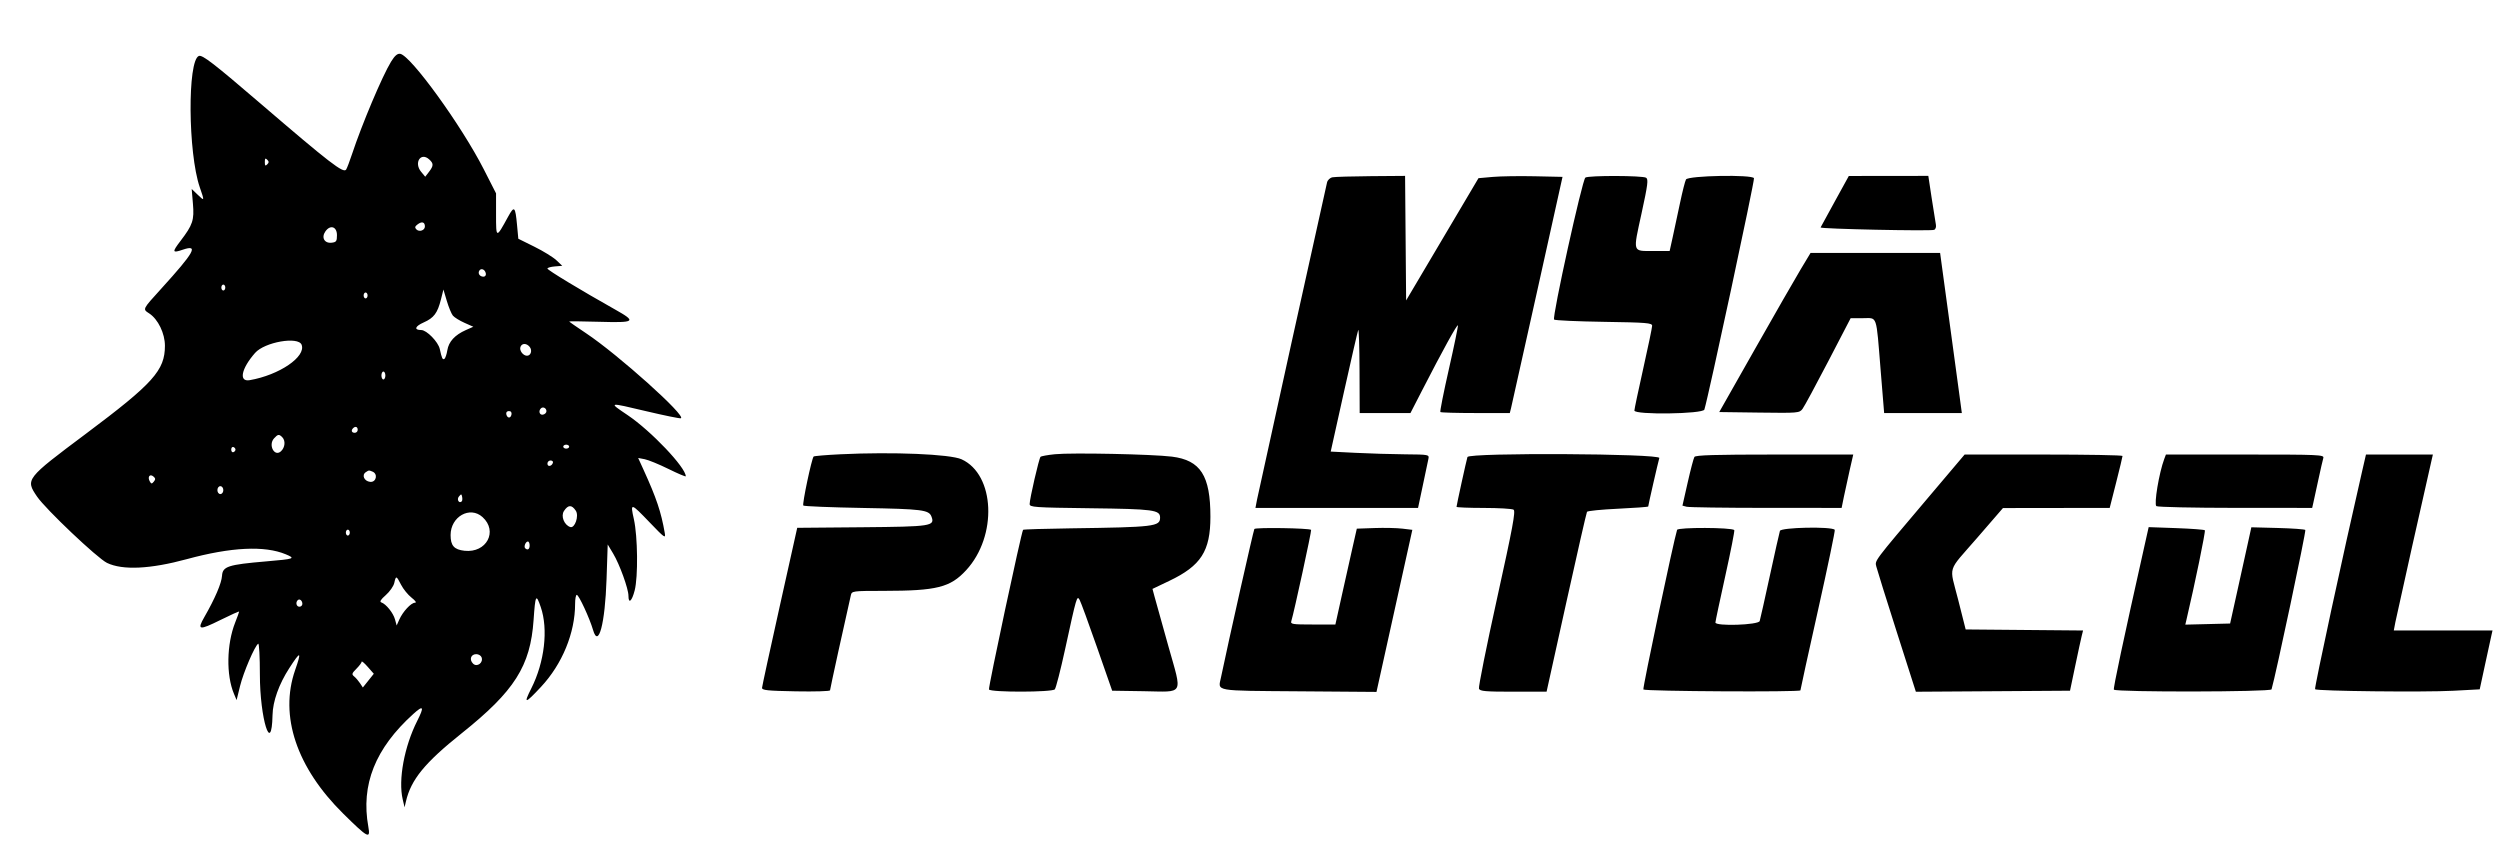 <svg id="svg" version="1.1" xmlns="http://www.w3.org/2000/svg" xmlns:xlink="http://www.w3.org/1999/xlink" width="400" height="135.968" viewBox="0, 0, 400,135.968"><g id="svgg"><path id="path0" d="M62.568 9.873 C 61.175 12.140,57.908 19.878,56.323 24.664 C 55.949 25.794,55.526 26.903,55.384 27.128 C 54.968 27.782,52.802 26.113,41.672 16.560 C 34.227 10.169,32.375 8.739,31.820 8.952 C 29.978 9.659,30.078 24.478,31.962 29.955 C 32.741 32.220,32.741 32.220,31.620 31.145 L 30.670 30.235 30.870 32.603 C 31.092 35.234,30.846 35.971,28.885 38.543 C 27.499 40.361,27.546 40.532,29.266 39.945 C 31.817 39.076,31.127 40.322,25.819 46.166 C 22.742 49.554,22.797 49.442,23.886 50.156 C 25.290 51.076,26.393 53.357,26.389 55.332 C 26.382 59.267,24.519 61.339,13.735 69.410 C 4.095 76.624,4.053 76.679,5.924 79.447 C 7.274 81.443,15.578 89.317,17.120 90.064 C 19.601 91.265,24.037 91.056,29.892 89.463 C 36.985 87.533,42.332 87.272,45.725 88.689 C 47.337 89.363,47.144 89.433,42.595 89.821 C 36.476 90.344,35.618 90.624,35.524 92.124 C 35.449 93.317,34.403 95.759,32.693 98.735 C 31.490 100.830,31.852 100.895,35.269 99.198 C 36.915 98.380,38.261 97.777,38.261 97.856 C 38.261 97.935,37.973 98.731,37.621 99.624 C 36.259 103.078,36.175 108.014,37.427 110.992 L 37.857 112.015 38.410 109.761 C 38.944 107.580,40.768 103.330,41.314 102.992 C 41.461 102.901,41.581 105.126,41.581 107.935 C 41.581 114.986,43.464 121.015,43.605 114.416 C 43.652 112.199,44.629 109.464,46.291 106.895 C 48.106 104.089,48.289 104.151,47.222 107.210 C 44.672 114.525,47.450 122.814,54.925 130.191 C 58.880 134.095,59.302 134.315,58.934 132.286 C 57.715 125.553,60.034 119.740,66.139 114.224 C 67.756 112.762,67.915 113.047,66.759 115.336 C 64.684 119.448,63.698 124.777,64.433 127.905 L 64.731 129.170 64.951 128.221 C 65.760 124.739,67.965 122.041,73.834 117.353 C 82.335 110.564,84.863 106.586,85.374 99.198 C 85.654 95.138,85.766 94.937,86.521 97.134 C 87.741 100.680,87.130 105.937,85.012 110.134 C 83.718 112.696,83.987 112.657,86.552 109.910 C 89.961 106.260,92.016 101.260,92.016 96.614 C 92.016 95.824,92.137 95.178,92.285 95.178 C 92.610 95.178,94.341 98.913,94.890 100.801 C 95.757 103.781,96.810 99.805,97.049 92.648 L 97.233 87.115 98.106 88.571 C 99.139 90.294,100.553 94.201,100.553 95.330 C 100.553 96.685,101.101 96.210,101.549 94.466 C 102.110 92.286,102.038 85.844,101.423 83.083 C 100.821 80.386,100.888 80.400,103.976 83.617 C 106.358 86.097,106.525 86.214,106.362 85.277 C 105.775 81.897,105.038 79.704,102.954 75.135 L 102.105 73.275 103.147 73.472 C 103.721 73.581,105.435 74.283,106.957 75.033 C 108.478 75.783,109.723 76.310,109.723 76.205 C 109.723 74.794,104.171 68.951,100.433 66.428 C 97.304 64.317,97.229 64.333,103.399 65.793 C 106.269 66.472,108.759 66.981,108.933 66.924 C 109.900 66.604,98.883 56.720,93.759 53.311 C 92.279 52.325,91.067 51.481,91.067 51.435 C 91.067 51.388,93.212 51.411,95.834 51.486 C 101.680 51.652,101.902 51.482,98.405 49.516 C 92.888 46.414,87.589 43.207,87.589 42.969 C 87.589 42.835,88.123 42.682,88.775 42.628 L 89.960 42.530 89.027 41.644 C 88.514 41.157,86.932 40.182,85.512 39.479 L 82.931 38.200 82.724 35.977 C 82.449 33.013,82.285 32.865,81.288 34.687 C 79.377 38.182,79.368 38.180,79.368 34.355 L 79.368 30.940 77.407 27.091 C 73.838 20.081,65.700 8.845,64.019 8.608 C 63.582 8.546,63.154 8.919,62.568 9.873 M68.671 25.504 C 69.395 26.159,69.389 26.519,68.636 27.499 L 68.037 28.278 67.389 27.499 C 66.180 26.046,67.316 24.277,68.671 25.504 M42.751 26.308 C 42.456 26.603,42.372 26.519,42.372 25.929 C 42.372 25.339,42.456 25.254,42.751 25.549 C 43.046 25.845,43.046 26.013,42.751 26.308 M213.202 28.365 C 212.800 28.443,212.420 28.801,212.327 29.192 C 211.871 31.102,201.350 78.766,201.129 79.921 L 200.872 81.265 213.880 81.265 L 226.888 81.265 227.641 77.708 C 228.054 75.751,228.460 73.830,228.542 73.439 C 228.689 72.733,228.660 72.727,224.780 72.691 C 222.629 72.671,219.079 72.565,216.891 72.454 L 212.913 72.253 215.020 62.767 C 216.179 57.549,217.211 53.067,217.313 52.806 C 217.416 52.545,217.511 55.427,217.524 59.209 L 217.549 66.087 221.612 66.087 L 225.674 66.087 227.502 62.530 C 230.824 56.066,233.178 51.788,233.265 52.062 C 233.311 52.210,232.663 55.355,231.824 59.049 C 230.985 62.743,230.370 65.838,230.459 65.926 C 230.547 66.015,233.083 66.087,236.094 66.087 L 241.569 66.087 241.769 65.291 C 241.879 64.853,243.776 56.351,245.986 46.398 L 250.003 28.300 245.555 28.202 C 243.108 28.148,240.083 28.195,238.831 28.306 L 236.556 28.509 230.768 38.288 L 224.980 48.068 224.897 38.105 L 224.813 28.142 219.363 28.185 C 216.366 28.209,213.593 28.290,213.202 28.365 M253.662 28.412 C 253.167 28.726,248.307 50.784,248.655 51.132 C 248.789 51.266,252.374 51.428,256.623 51.494 C 263.520 51.600,264.347 51.669,264.342 52.131 C 264.339 52.415,263.699 55.493,262.919 58.969 C 262.140 62.446,261.502 65.469,261.502 65.688 C 261.502 66.399,272.477 66.248,272.699 65.534 C 273.365 63.394,280.770 28.861,280.637 28.514 C 280.401 27.901,270.146 28.090,269.760 28.714 C 269.620 28.942,269.186 30.650,268.796 32.509 C 268.407 34.368,267.875 36.850,267.615 38.024 L 267.143 40.158 264.499 40.158 C 261.158 40.158,261.262 40.496,262.650 34.130 C 263.647 29.554,263.759 28.680,263.377 28.438 C 262.813 28.081,254.220 28.058,253.662 28.412 M293.597 32.179 C 292.379 34.391,291.343 36.287,291.294 36.392 C 291.184 36.628,308.866 37.002,309.454 36.776 C 309.692 36.685,309.818 36.317,309.742 35.935 C 309.668 35.562,309.365 33.656,309.069 31.700 L 308.531 28.142 302.171 28.150 L 295.810 28.157 293.597 32.179 M67.984 36.234 C 67.984 36.863,67.083 37.171,66.619 36.701 C 66.331 36.408,66.382 36.220,66.845 35.878 C 67.515 35.384,67.984 35.530,67.984 36.234 M53.913 37.628 C 53.913 38.594,53.805 38.748,53.065 38.833 C 51.909 38.967,51.376 38.006,52.061 37.027 C 52.846 35.907,53.913 36.254,53.913 37.628 M288.117 43.083 C 287.254 44.518,283.967 50.245,280.814 55.810 L 275.080 65.929 281.486 66.015 C 287.719 66.098,287.906 66.082,288.404 65.422 C 288.686 65.048,290.534 61.630,292.511 57.826 L 296.105 50.909 298.058 50.909 C 300.425 50.909,300.161 50.138,300.901 59.209 L 301.463 66.087 307.678 66.087 L 313.893 66.087 313.459 62.846 C 313.220 61.063,312.606 56.545,312.096 52.806 C 311.585 49.067,310.999 44.763,310.793 43.241 L 310.418 40.474 300.052 40.474 L 289.687 40.474 288.117 43.083 M77.731 43.742 C 77.790 44.047,77.631 44.269,77.354 44.269 C 76.767 44.269,76.412 43.753,76.690 43.303 C 76.976 42.841,77.608 43.107,77.731 43.742 M36.047 46.008 C 36.047 46.269,35.905 46.482,35.731 46.482 C 35.557 46.482,35.415 46.269,35.415 46.008 C 35.415 45.747,35.557 45.534,35.731 45.534 C 35.905 45.534,36.047 45.747,36.047 46.008 M72.461 50.498 C 72.694 50.781,73.526 51.297,74.308 51.646 L 75.731 52.280 74.541 52.808 C 72.778 53.591,71.793 54.662,71.573 56.036 C 71.467 56.702,71.255 57.324,71.102 57.418 C 70.812 57.598,70.698 57.353,70.364 55.839 C 70.111 54.694,68.267 52.806,67.402 52.806 C 66.194 52.806,66.384 52.212,67.792 51.589 C 69.423 50.868,70.005 50.090,70.552 47.905 L 70.948 46.324 71.492 48.154 C 71.792 49.161,72.228 50.215,72.461 50.498 M58.814 47.273 C 58.814 47.534,58.672 47.747,58.498 47.747 C 58.324 47.747,58.182 47.534,58.182 47.273 C 58.182 47.012,58.324 46.798,58.498 46.798 C 58.672 46.798,58.814 47.012,58.814 47.273 M48.260 55.165 C 48.992 57.073,44.686 60.007,39.950 60.827 C 38.169 61.136,38.591 58.996,40.811 56.468 C 42.341 54.725,47.730 53.782,48.260 55.165 M84.740 55.490 C 85.204 56.049,84.947 56.917,84.317 56.917 C 83.684 56.917,83.058 56.064,83.275 55.498 C 83.509 54.888,84.236 54.884,84.740 55.490 M61.660 60.079 C 61.660 60.427,61.518 60.711,61.344 60.711 C 61.170 60.711,61.028 60.427,61.028 60.079 C 61.028 59.731,61.170 59.447,61.344 59.447 C 61.518 59.447,61.660 59.731,61.660 60.079 M87.431 65.793 C 87.431 66.037,87.182 66.284,86.877 66.343 C 86.332 66.448,86.107 65.777,86.542 65.343 C 86.873 65.011,87.431 65.294,87.431 65.793 M81.837 66.324 C 81.709 66.991,81.147 66.949,81.004 66.262 C 80.945 65.975,81.119 65.771,81.423 65.771 C 81.749 65.771,81.904 65.978,81.837 66.324 M57.233 68.775 C 57.233 69.036,57.020 69.249,56.759 69.249 C 56.265 69.249,56.132 68.875,56.495 68.511 C 56.859 68.147,57.233 68.281,57.233 68.775 M45.154 69.945 C 45.716 70.507,45.615 71.607,44.944 72.214 C 43.915 73.146,42.883 71.205,43.843 70.143 C 44.459 69.464,44.645 69.435,45.154 69.945 M91.067 71.462 C 91.067 71.636,90.854 71.779,90.593 71.779 C 90.332 71.779,90.119 71.636,90.119 71.462 C 90.119 71.289,90.332 71.146,90.593 71.146 C 90.854 71.146,91.067 71.289,91.067 71.462 M37.676 71.937 C 37.676 72.102,37.523 72.288,37.336 72.350 C 37.149 72.413,36.996 72.227,36.996 71.937 C 36.996 71.647,37.149 71.461,37.336 71.523 C 37.523 71.585,37.676 71.772,37.676 71.937 M134.492 72.683 C 132.202 72.794,130.262 72.957,130.181 73.043 C 129.861 73.389,128.324 80.682,128.528 80.887 C 128.648 81.008,132.968 81.183,138.128 81.275 C 147.558 81.445,148.622 81.579,149.032 82.648 C 149.617 84.174,149.042 84.263,137.953 84.360 L 127.555 84.451 124.757 97.008 C 123.218 103.915,121.945 109.779,121.928 110.040 C 121.902 110.440,122.742 110.529,127.352 110.615 C 130.352 110.671,132.806 110.597,132.806 110.453 C 132.806 110.249,135.217 99.236,136.133 95.257 C 136.294 94.555,136.368 94.545,141.429 94.539 C 149.903 94.529,152.041 93.991,154.587 91.230 C 159.617 85.773,159.210 75.932,153.854 73.489 C 152.036 72.660,142.837 72.277,134.492 72.683 M168.800 72.675 C 167.640 72.791,166.598 72.979,166.483 73.094 C 166.239 73.340,164.743 79.825,164.743 80.640 C 164.743 81.158,165.433 81.207,174.466 81.320 C 184.599 81.447,185.613 81.583,185.613 82.818 C 185.613 84.240,184.718 84.348,171.304 84.534 C 167.174 84.591,163.749 84.697,163.693 84.770 C 163.421 85.122,158.090 110.080,158.236 110.316 C 158.530 110.791,168.379 110.770,168.770 110.294 C 168.957 110.067,169.697 107.178,170.417 103.874 C 172.267 95.373,172.312 95.222,172.741 95.982 C 172.933 96.322,174.183 99.731,175.518 103.557 L 177.947 110.514 182.966 110.592 C 189.577 110.696,189.190 111.402,186.931 103.363 C 185.886 99.644,184.888 96.066,184.714 95.412 L 184.397 94.224 187.077 92.944 C 192.165 90.516,193.663 88.184,193.666 82.688 C 193.670 76.104,192.093 73.638,187.510 73.062 C 184.409 72.673,171.503 72.406,168.800 72.675 M234.792 73.123 C 234.634 73.608,233.043 80.859,233.043 81.095 C 233.043 81.188,235.000 81.267,237.391 81.270 C 239.783 81.272,241.934 81.398,242.171 81.548 C 242.524 81.772,242.036 84.391,239.525 95.764 C 237.832 103.432,236.531 109.923,236.633 110.189 C 236.789 110.596,237.657 110.672,242.135 110.672 L 247.453 110.672 250.604 96.417 C 252.337 88.576,253.829 82.039,253.920 81.890 C 254.010 81.741,256.252 81.519,258.900 81.395 C 261.549 81.272,263.715 81.111,263.715 81.037 C 263.715 80.838,265.297 73.925,265.490 73.281 C 265.705 72.562,235.026 72.404,234.792 73.123 M271.105 73.111 C 270.974 73.322,270.490 75.161,270.030 77.198 L 269.192 80.901 269.853 81.079 C 270.216 81.176,275.946 81.258,282.586 81.261 L 294.659 81.265 295.028 79.447 C 295.230 78.447,295.649 76.526,295.958 75.178 L 296.520 72.727 283.931 72.727 C 274.405 72.727,271.284 72.821,271.105 73.111 M308.385 79.763 C 299.653 90.080,299.974 89.651,300.217 90.668 C 300.331 91.149,301.800 95.847,303.481 101.110 L 306.538 110.679 318.870 110.596 L 331.203 110.514 332.036 106.535 C 332.494 104.346,332.964 102.178,333.080 101.717 L 333.290 100.879 323.898 100.795 L 314.506 100.711 313.309 95.968 C 311.880 90.301,311.441 91.726,316.364 86.038 L 320.474 81.288 329.014 81.276 L 337.553 81.265 338.579 77.222 C 339.143 74.999,339.605 73.078,339.605 72.953 C 339.605 72.829,333.920 72.727,326.972 72.727 L 314.340 72.727 308.385 79.763 M346.279 73.439 C 345.448 75.655,344.605 80.717,345.023 80.982 C 345.260 81.132,350.966 81.257,357.701 81.260 L 369.948 81.265 370.110 80.553 C 370.200 80.162,370.563 78.490,370.918 76.838 C 371.273 75.186,371.640 73.585,371.732 73.281 C 371.890 72.760,371.150 72.727,359.223 72.727 L 346.546 72.727 346.279 73.439 M377.918 75.494 C 374.969 88.299,370.259 110.127,370.411 110.279 C 370.714 110.582,387.871 110.771,392.515 110.522 L 396.754 110.295 397.617 106.294 C 398.092 104.093,398.553 101.972,398.642 101.581 L 398.804 100.870 390.905 100.870 L 383.007 100.870 383.263 99.526 C 383.459 98.498,388.192 77.327,389.096 73.439 L 389.261 72.727 383.908 72.727 L 378.555 72.727 377.918 75.494 M88.465 74.051 C 88.270 74.638,87.589 74.735,87.589 74.177 C 87.589 73.901,87.814 73.676,88.090 73.676 C 88.365 73.676,88.534 73.845,88.465 74.051 M59.579 75.449 C 60.519 75.810,60.207 77.211,59.212 77.096 C 58.255 76.986,57.830 75.991,58.546 75.537 C 59.063 75.209,58.974 75.217,59.579 75.449 M24.613 77.058 C 24.289 77.448,24.199 77.442,23.959 77.014 C 23.564 76.307,23.969 75.760,24.538 76.232 C 24.890 76.524,24.906 76.705,24.613 77.058 M35.731 78.419 C 35.731 78.770,35.520 79.051,35.257 79.051 C 34.993 79.051,34.783 78.770,34.783 78.419 C 34.783 78.068,34.993 77.787,35.257 77.787 C 35.520 77.787,35.731 78.068,35.731 78.419 M73.883 80.215 C 73.460 80.638,73.030 79.922,73.423 79.448 C 73.793 79.002,73.845 79.007,73.941 79.501 C 74.000 79.803,73.974 80.124,73.883 80.215 M92.133 81.721 C 92.668 82.538,91.977 84.564,91.245 84.326 C 90.264 84.006,89.701 82.573,90.236 81.757 C 90.901 80.742,91.484 80.731,92.133 81.721 M77.201 82.730 C 79.711 85.002,77.843 88.507,74.328 88.123 C 72.656 87.940,72.095 87.309,72.095 85.610 C 72.095 82.660,75.192 80.912,77.201 82.730 M200.698 84.638 C 200.546 84.882,196.579 102.521,195.356 108.387 C 194.884 110.654,194.034 110.503,207.852 110.610 L 220.237 110.707 223.105 97.741 L 225.974 84.774 224.370 84.581 C 223.488 84.474,221.490 84.432,219.928 84.486 L 217.090 84.585 216.409 87.589 C 216.035 89.241,215.263 92.692,214.694 95.257 L 213.661 99.921 210.050 99.921 C 206.756 99.921,206.455 99.872,206.613 99.368 C 207.031 98.037,209.885 84.889,209.780 84.779 C 209.511 84.497,200.868 84.362,200.698 84.638 M268.333 84.778 C 267.778 86.522,262.786 110.164,262.940 110.318 C 263.238 110.617,288.063 110.755,288.068 110.458 C 288.071 110.315,289.344 104.511,290.898 97.560 C 292.452 90.609,293.651 84.850,293.563 84.762 C 293.013 84.212,284.959 84.379,284.786 84.945 C 284.686 85.269,283.956 88.522,283.164 92.174 C 282.372 95.826,281.646 99.063,281.552 99.368 C 281.354 100.005,274.466 100.232,274.466 99.602 C 274.466 99.426,275.180 96.061,276.052 92.123 C 276.924 88.185,277.569 84.894,277.485 84.810 C 277.057 84.382,268.468 84.352,268.333 84.778 M343.122 87.309 C 339.714 102.516,338.079 110.200,338.222 110.343 C 338.641 110.764,363.322 110.721,363.446 110.299 C 364.116 108.036,369.008 84.950,368.851 84.793 C 368.737 84.679,366.747 84.536,364.429 84.476 L 360.215 84.366 359.672 86.847 C 359.374 88.212,358.610 91.676,357.974 94.545 L 356.819 99.763 353.234 99.853 L 349.649 99.942 349.819 99.220 C 351.199 93.347,352.918 84.987,352.775 84.843 C 352.673 84.741,350.609 84.586,348.188 84.499 L 343.787 84.341 343.122 87.309 M55.968 85.217 C 55.968 85.478,55.826 85.692,55.652 85.692 C 55.478 85.692,55.336 85.478,55.336 85.217 C 55.336 84.957,55.478 84.743,55.652 84.743 C 55.826 84.743,55.968 84.957,55.968 85.217 M84.743 87.273 C 84.743 87.889,84.408 88.097,84.027 87.716 C 83.774 87.463,84.105 86.640,84.461 86.640 C 84.616 86.640,84.743 86.925,84.743 87.273 M64.175 93.567 C 64.521 94.246,65.271 95.170,65.841 95.619 C 66.492 96.132,66.694 96.437,66.383 96.439 C 65.769 96.444,64.448 97.868,63.888 99.130 L 63.467 100.079 63.200 99.102 C 62.918 98.070,61.762 96.635,61.012 96.385 C 60.698 96.280,60.910 95.933,61.723 95.219 C 62.359 94.660,62.973 93.782,63.086 93.267 C 63.350 92.066,63.419 92.085,64.175 93.567 M48.379 96.619 C 48.379 96.870,48.166 97.075,47.905 97.075 C 47.429 97.075,47.255 96.408,47.633 96.030 C 47.928 95.735,48.379 96.091,48.379 96.619 M77.049 105.163 C 77.381 106.026,76.324 106.815,75.688 106.179 C 75.042 105.533,75.338 104.664,76.206 104.664 C 76.564 104.664,76.944 104.889,77.049 105.163 M58.932 108.901 L 58.055 110.000 57.598 109.308 C 57.346 108.928,56.925 108.442,56.662 108.229 C 56.245 107.890,56.291 107.734,57.025 107.000 C 57.487 106.537,57.866 106.031,57.866 105.875 C 57.866 105.718,58.303 106.088,58.837 106.697 L 59.808 107.803 58.932 108.901 " stroke="none" fill="#000000" fill-rule="evenodd"></path></g></svg>